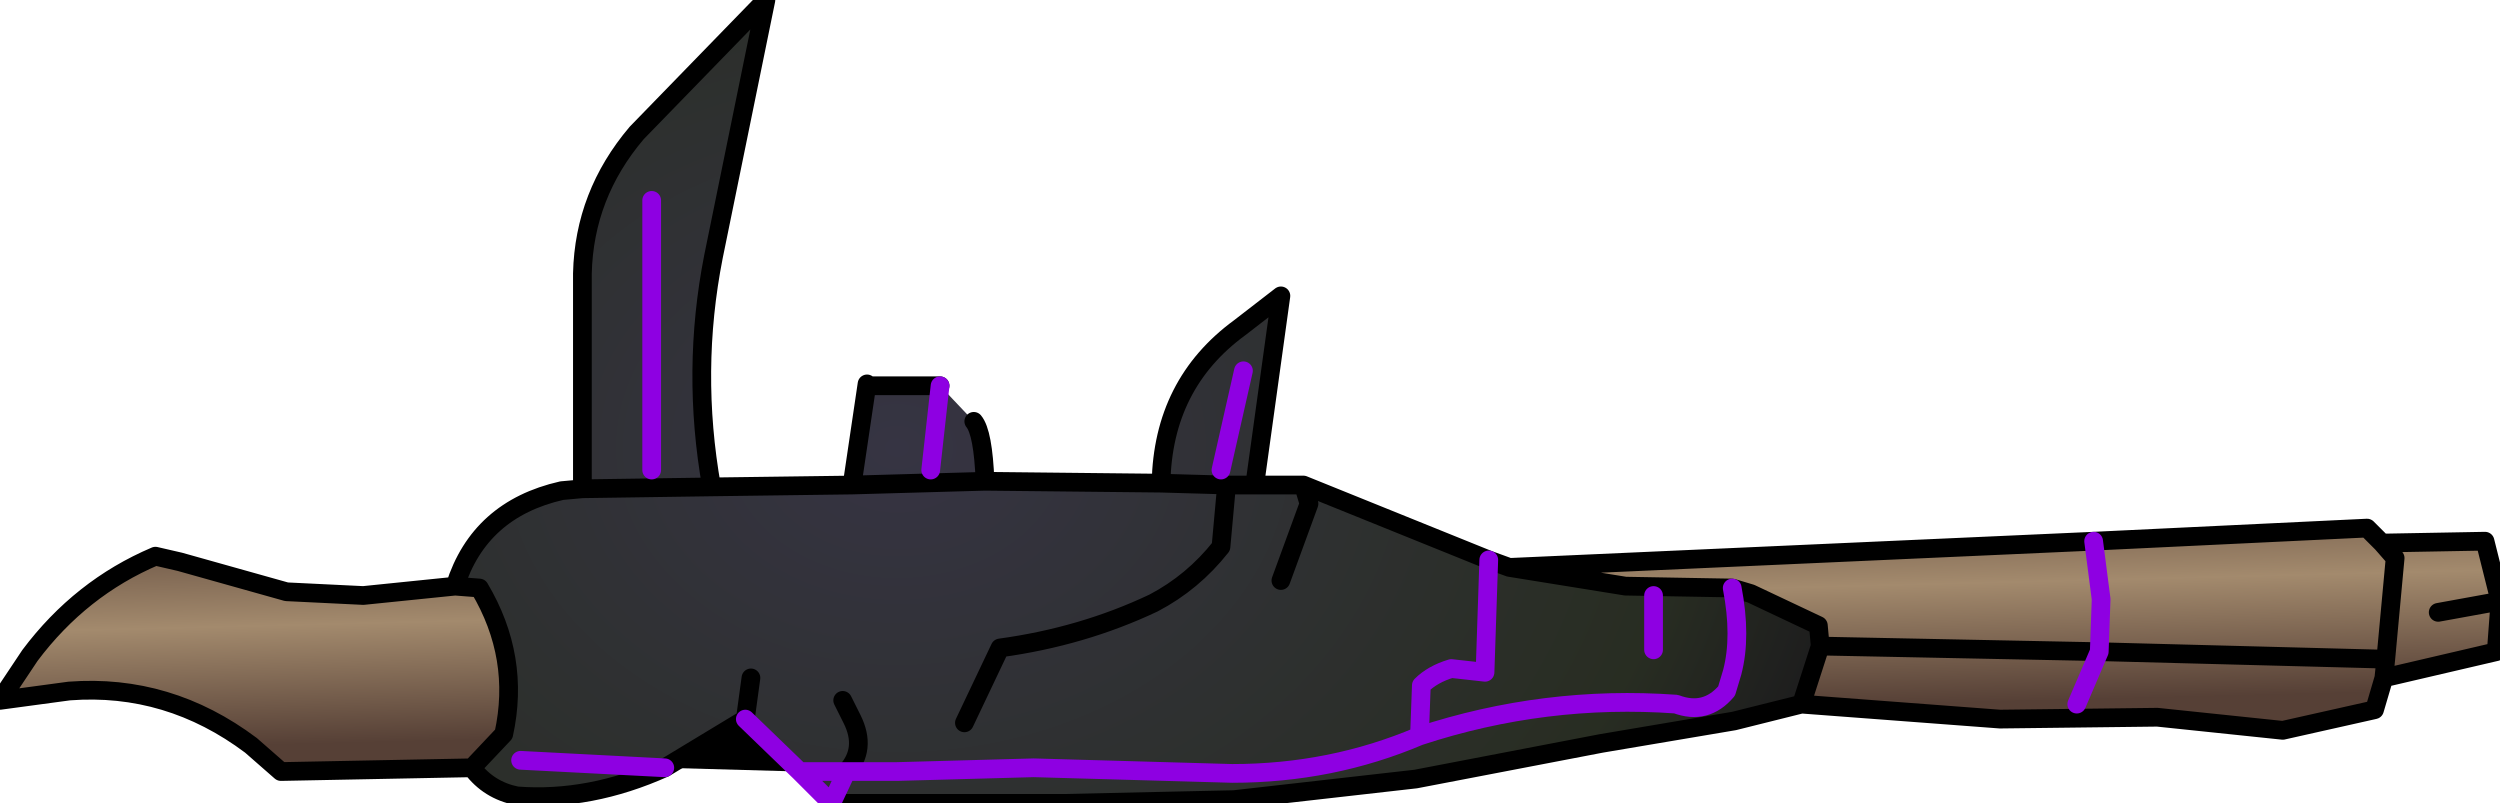 <?xml version="1.0" encoding="UTF-8" standalone="no"?>
<svg xmlns:xlink="http://www.w3.org/1999/xlink" height="21.45px" width="66.75px" xmlns="http://www.w3.org/2000/svg">
  <g transform="matrix(1.0, 0.0, 0.0, 1.0, 0.0, 0.0)">
    <path d="M66.75 16.05 L66.65 17.4 63.65 18.1 63.7 17.6 63.95 14.9 63.6 14.5 63.95 14.9 63.7 17.6 63.65 18.1 63.4 18.95 60.95 19.5 57.6 19.15 53.4 19.2 48.1 18.8 48.6 17.25 48.55 16.7 46.75 15.85 46.25 15.7 43.4 15.65 40.3 15.15 55.9 14.45 63.2 14.1 63.6 14.5 66.35 14.45 66.75 16.05 65.1 16.35 66.75 16.05 M12.6 20.5 L7.5 20.6 6.7 19.9 Q4.5 18.25 1.85 18.45 L0.0 18.7 0.8 17.5 Q2.15 15.7 4.15 14.85 L4.8 15.0 7.65 15.8 9.7 15.9 12.15 15.65 12.8 15.7 Q13.9 17.55 13.45 19.6 L12.6 20.5 M56.05 17.4 L56.1 16.0 55.9 14.45 56.1 16.0 56.05 17.4 48.6 17.25 56.05 17.4 55.45 18.8 56.05 17.4 63.7 17.6 56.05 17.4" fill="url(#gradient0)" fill-rule="evenodd" stroke="none"/>
    <path d="M48.1 18.8 L46.3 19.25 42.75 19.85 37.8 20.8 32.95 21.35 28.4 21.45 24.3 21.45 22.2 21.45 21.35 20.6 22.6 20.6 23.95 20.6 27.6 20.5 32.9 20.65 Q35.55 20.65 37.9 19.65 41.25 18.55 44.75 18.8 45.55 19.1 46.1 18.45 L46.25 17.95 Q46.5 17.0 46.25 15.7 46.5 17.0 46.25 17.95 L46.1 18.45 Q45.55 19.1 44.75 18.8 41.25 18.55 37.9 19.65 35.55 20.65 32.9 20.65 L27.6 20.5 23.95 20.6 22.6 20.6 22.2 21.45 22.6 20.6 21.35 20.6 19.9 19.2 17.75 20.5 Q15.75 21.4 13.8 21.25 13.05 21.1 12.6 20.5 L13.45 19.6 Q13.9 17.55 12.8 15.7 L12.15 15.65 Q12.8 13.6 15.0 13.1 L15.55 13.05 15.55 7.3 Q15.6 5.2 17.0 3.55 L20.45 0.0 19.05 6.85 Q18.45 9.9 19.0 13.0 L22.75 12.95 23.15 10.25 23.15 10.3 25.1 10.3 26.0 11.25 Q26.25 11.55 26.3 12.85 L31.0 12.9 Q31.05 10.25 33.1 8.75 L34.2 7.9 33.5 12.95 34.8 12.95 39.75 14.95 40.3 15.15 43.4 15.65 46.25 15.7 46.75 15.85 48.55 16.7 48.6 17.25 48.1 18.8 M44.15 15.9 L44.15 17.35 44.15 15.9 M26.3 12.85 L22.75 12.95 26.3 12.85 M25.75 19.3 L26.7 17.3 Q28.9 17.0 30.8 16.1 31.85 15.55 32.6 14.6 L32.75 12.95 33.5 12.95 32.75 12.95 32.6 14.6 Q31.85 15.55 30.8 16.1 28.9 17.0 26.7 17.3 L25.75 19.3 M22.5 18.7 L22.75 19.2 Q23.15 20.0 22.6 20.6 23.15 20.0 22.75 19.2 L22.5 18.7 M37.9 19.65 L37.95 18.3 Q38.25 18.0 38.75 17.85 L39.65 17.95 39.75 14.95 39.65 17.95 38.75 17.85 Q38.25 18.0 37.95 18.3 L37.9 19.65 M32.75 12.95 L31.0 12.9 32.75 12.95 M34.2 15.5 L34.95 13.45 34.8 12.95 34.95 13.45 34.2 15.5 M24.85 12.55 L25.1 10.3 24.85 12.55 M32.6 12.55 L33.2 9.9 32.6 12.55 M19.0 13.0 L15.55 13.05 19.0 13.0 M13.9 20.3 L17.75 20.5 13.9 20.3 M20.05 18.1 L19.9 19.2 20.05 18.1 M17.4 12.55 L17.4 5.35 17.4 12.55" fill="url(#gradient1)" fill-rule="evenodd" stroke="none"/>
    <path d="M21.35 20.6 L17.75 20.5 19.9 19.2 21.35 20.6" fill="#000000" fill-rule="evenodd" stroke="none"/>
    <path d="M63.65 18.1 L66.65 17.4 66.75 16.05 65.1 16.35 M66.75 16.05 L66.35 14.45 63.6 14.5 63.95 14.9 63.7 17.6 63.65 18.1 63.4 18.95 60.95 19.5 57.6 19.15 53.4 19.2 48.1 18.8 46.3 19.25 42.75 19.85 37.8 20.8 32.95 21.35 28.4 21.45 24.3 21.45 22.2 21.45 M17.75 20.5 Q15.75 21.4 13.8 21.25 13.05 21.1 12.6 20.5 L7.5 20.6 6.7 19.9 Q4.5 18.25 1.85 18.45 L0.0 18.7 0.8 17.5 Q2.15 15.7 4.15 14.85 L4.8 15.0 7.65 15.8 9.7 15.9 12.15 15.65 Q12.8 13.6 15.0 13.1 L15.55 13.05 15.55 7.3 Q15.6 5.2 17.0 3.55 L20.45 0.0 19.05 6.85 Q18.45 9.9 19.0 13.0 L22.75 12.95 23.15 10.25 23.15 10.3 25.1 10.3 M26.0 11.25 Q26.25 11.55 26.3 12.85 L31.0 12.9 Q31.05 10.25 33.1 8.75 L34.2 7.9 33.5 12.95 34.8 12.95 39.75 14.95 40.3 15.15 55.9 14.45 63.2 14.1 63.6 14.5 M48.1 18.8 L48.6 17.25 48.55 16.7 46.75 15.85 46.25 15.7 43.4 15.65 40.3 15.15 M56.05 17.4 L63.7 17.6 M48.6 17.25 L56.05 17.4 M22.6 20.6 Q23.15 20.0 22.75 19.2 L22.5 18.7 M33.5 12.95 L32.75 12.95 32.6 14.6 Q31.85 15.55 30.8 16.1 28.9 17.0 26.7 17.3 L25.75 19.3 M22.75 12.95 L26.3 12.85 M34.8 12.95 L34.95 13.45 34.2 15.5 M31.0 12.9 L32.75 12.95 M15.55 13.05 L19.0 13.0 M12.6 20.5 L13.45 19.6 Q13.9 17.55 12.8 15.7 L12.15 15.65 M19.9 19.2 L17.75 20.5 M19.9 19.2 L20.05 18.1" fill="none" stroke="#000000" stroke-linecap="round" stroke-linejoin="round" stroke-width="0.5"/>
    <path d="M22.2 21.45 L21.35 20.6 22.6 20.6 22.2 21.45 M46.25 15.7 Q46.5 17.0 46.25 17.95 L46.1 18.45 Q45.55 19.1 44.75 18.8 41.25 18.55 37.9 19.65 35.55 20.65 32.9 20.65 L27.6 20.5 23.95 20.6 22.6 20.6 M44.15 17.35 L44.15 15.9 M56.05 17.4 L55.45 18.8 M55.9 14.45 L56.1 16.0 56.05 17.4 M39.75 14.95 L39.65 17.95 38.75 17.85 Q38.25 18.0 37.95 18.3 L37.9 19.65 M33.2 9.9 L32.6 12.55 M25.1 10.3 L24.85 12.55 M17.75 20.5 L13.9 20.3 M17.4 5.35 L17.4 12.55 M21.35 20.6 L19.9 19.2" fill="none" stroke="#8e00e2" stroke-linecap="round" stroke-linejoin="round" stroke-width="0.5"/>
  </g>
  <defs>
    <linearGradient gradientTransform="matrix(1.0E-4, 0.004, -0.004, 1.0E-4, 7.6, 16.6)" gradientUnits="userSpaceOnUse" id="gradient0" spreadMethod="pad" x1="-819.2" x2="819.2">
      <stop offset="0.0" stop-color="#564036"/>
      <stop offset="0.514" stop-color="#a38a6d"/>
      <stop offset="1.0" stop-color="#564036"/>
    </linearGradient>
    <radialGradient cx="0" cy="0" gradientTransform="matrix(0.031, 0.0, 0.0, 0.024, 23.95, 11.95)" gradientUnits="userSpaceOnUse" id="gradient1" r="819.2" spreadMethod="pad">
      <stop offset="0.0" stop-color="#363443"/>
      <stop offset="0.827" stop-color="#282d22"/>
      <stop offset="1.0" stop-color="#1e1e1e"/>
    </radialGradient>
  </defs>
</svg>
